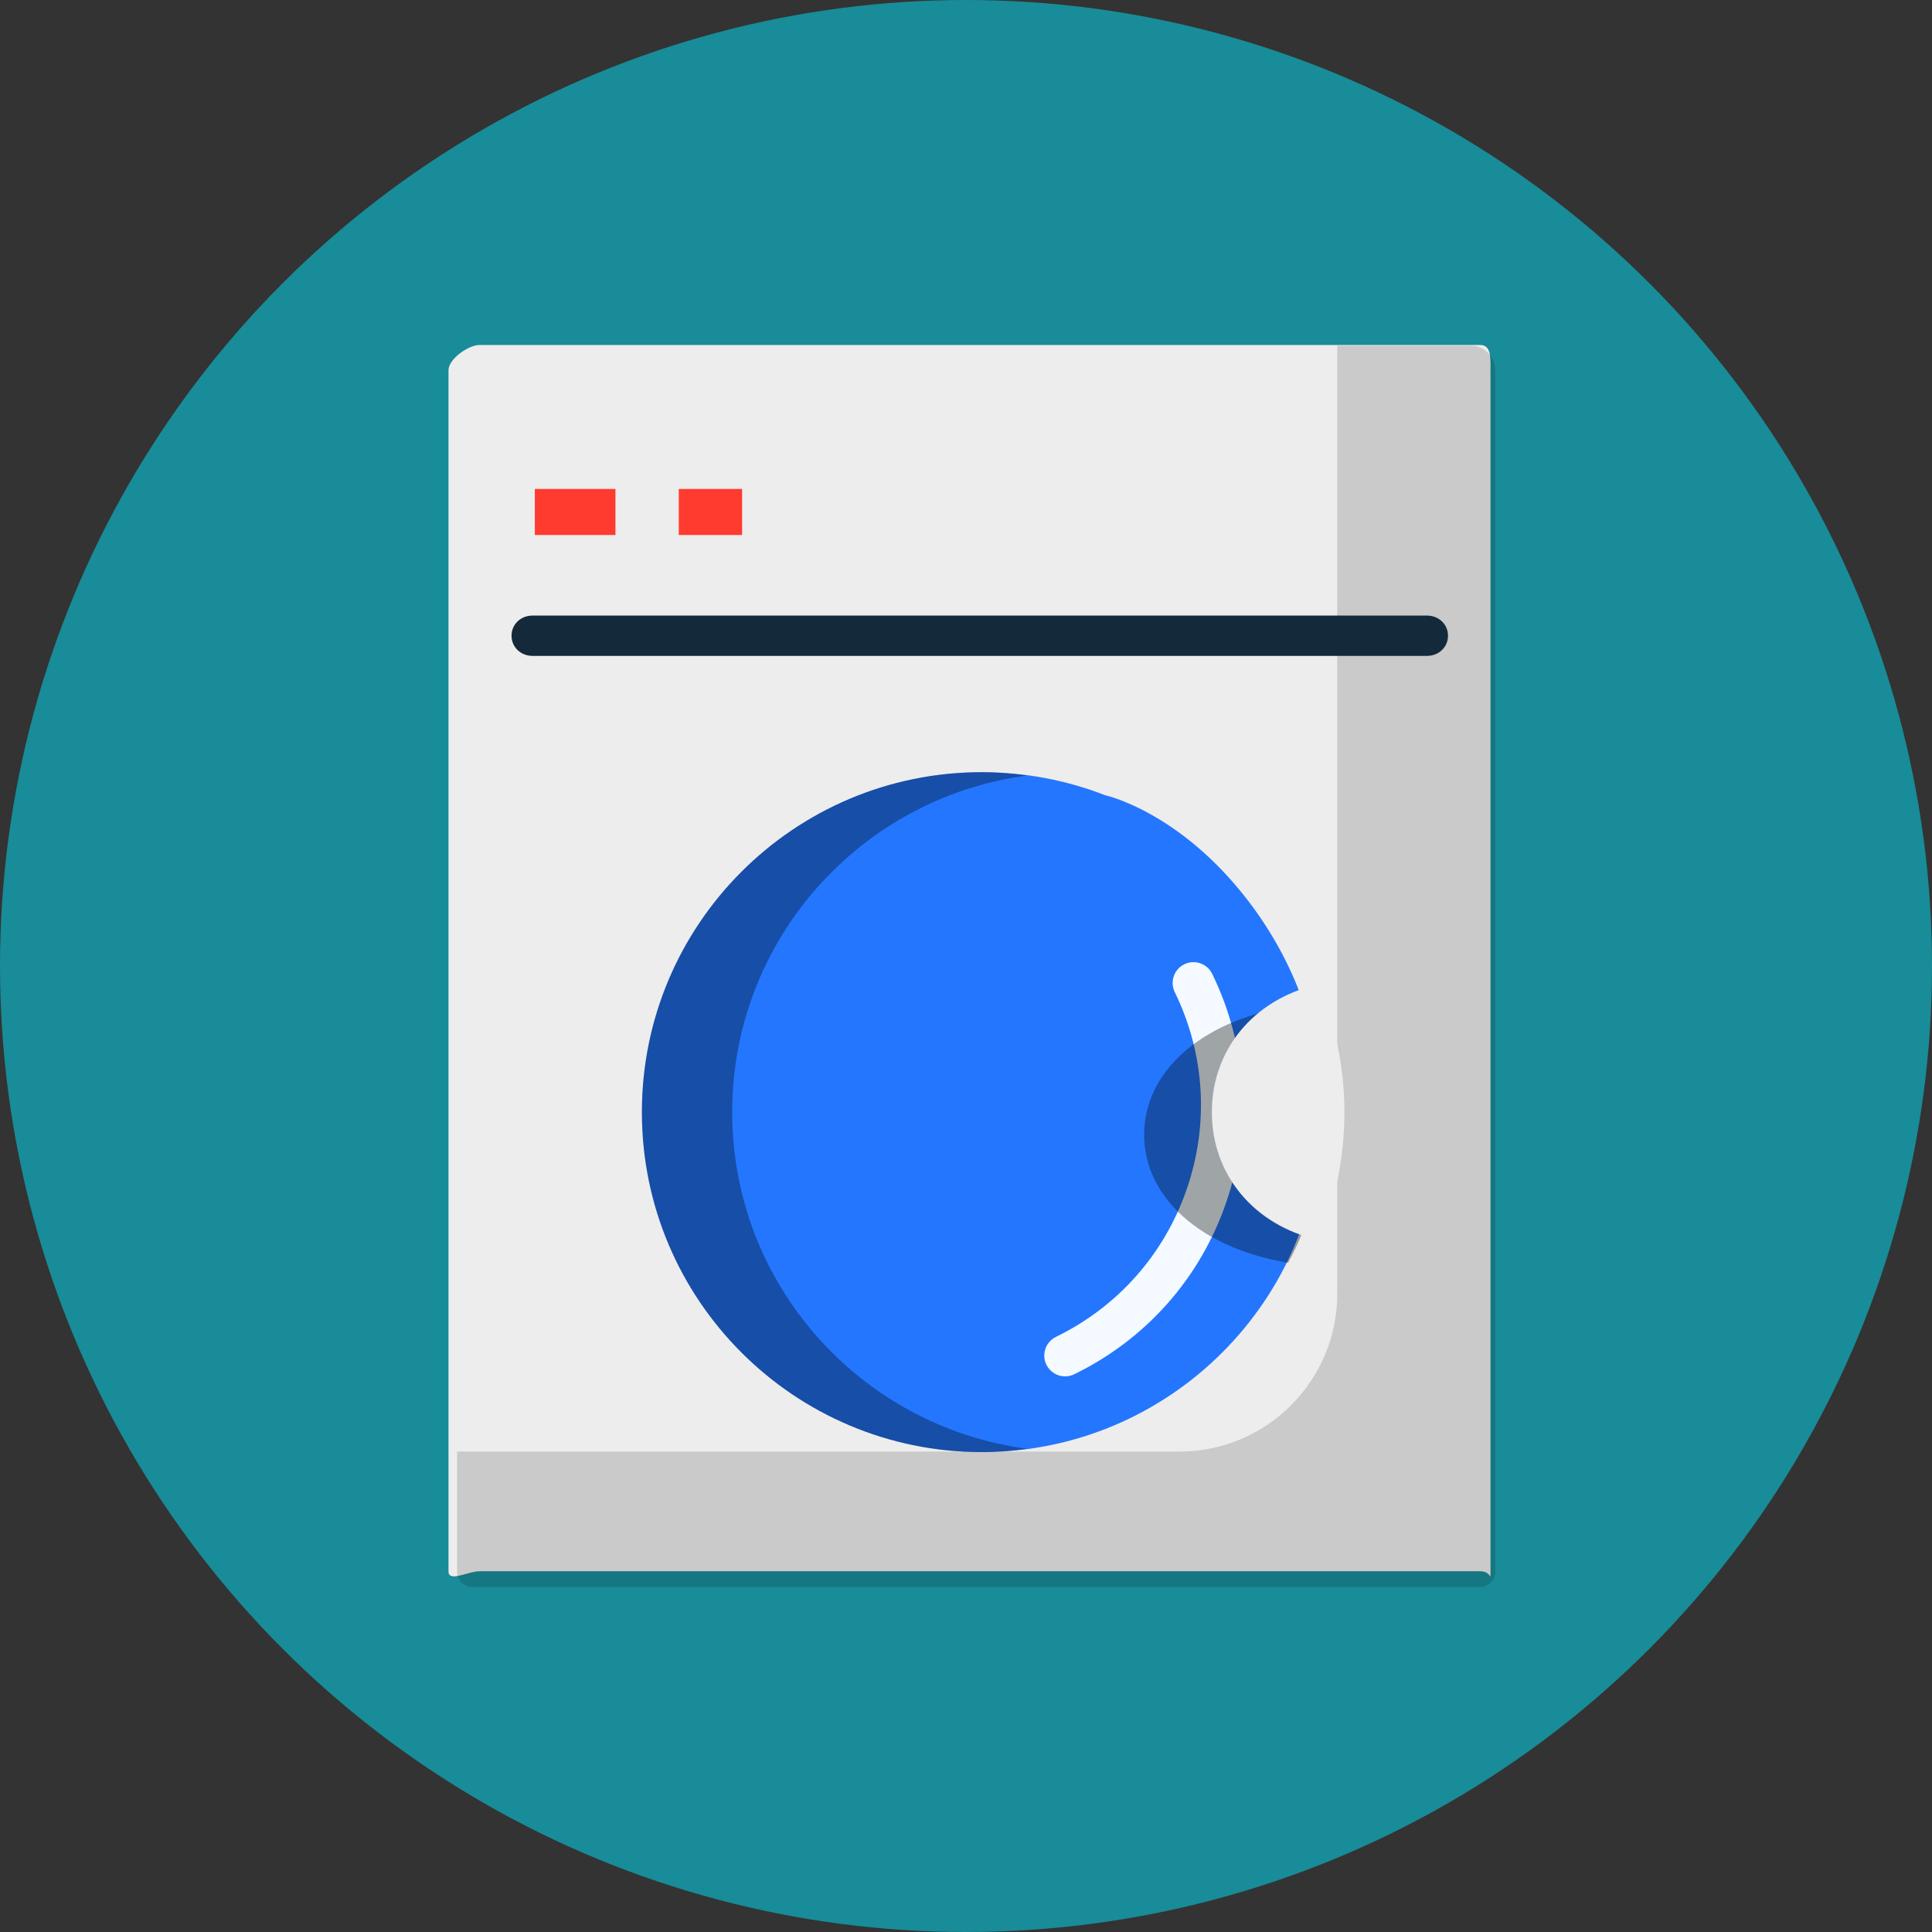 <svg width="56" height="56" viewBox="0 0 56 56" fill="none" xmlns="http://www.w3.org/2000/svg">
<rect x="0" y="0" width="56" height="56" fill="#333333" stroke="none"/>
<circle opacity="0.64" cx="28" cy="28" r="28" fill="#0ABED2"/>
<path fill-rule="evenodd" clip-rule="evenodd" d="M13 43.873V45.55C13 45.871 13.575 45.544 13.896 45.544H42.912C43.233 45.544 43.203 45.871 43.203 45.55V10.73C43.203 10.409 43.233 10 42.912 10H13.896C13.575 10 13 10.409 13 10.73V43.873Z" fill="#EDEDED"/>
<path opacity="0.15" fill-rule="evenodd" clip-rule="evenodd" d="M42.63 10.019H38.762V37.495C38.762 40.025 36.712 42.075 34.183 42.075H13.248V43.873V45.55C13.248 45.799 13.45 46 13.699 46H42.891C43.14 46 43.341 45.799 43.341 45.55V10.73C43.341 10.339 43.021 10.019 42.63 10.019Z" fill="#020403"/>
<path fill-rule="evenodd" clip-rule="evenodd" d="M41.367 19.011H15.431C15.097 19.011 14.827 18.76 14.827 18.427C14.827 18.094 15.097 17.843 15.431 17.843H41.367C41.7 17.843 41.971 18.094 41.971 18.427C41.971 18.76 41.7 19.011 41.367 19.011Z" fill="#142A3B"/>
<path fill-rule="evenodd" clip-rule="evenodd" d="M36.166 26.094C37.48 27.802 38.314 29.913 38.314 32.236C38.314 37.678 33.902 42.09 28.46 42.09C23.018 42.09 18.606 37.678 18.606 32.236C18.606 26.794 23.018 22.382 28.46 22.382C29.719 22.382 30.924 22.618 32.03 23.049C32.03 23.049 34.178 23.511 36.166 26.094Z" fill="#2476FF"/>
<path fill-rule="evenodd" clip-rule="evenodd" d="M30.872 39.895C30.649 39.895 30.434 39.77 30.33 39.556C30.184 39.257 30.308 38.896 30.608 38.75C32.402 37.875 33.749 36.354 34.399 34.466C35.05 32.578 34.926 30.551 34.051 28.756C33.905 28.456 34.029 28.095 34.329 27.95C34.628 27.803 34.989 27.928 35.136 28.227C36.152 30.311 36.295 32.667 35.54 34.859C34.785 37.051 33.221 38.818 31.136 39.834C31.051 39.876 30.961 39.895 30.872 39.895Z" fill="#F4FAFF"/>
<path opacity="0.35" fill-rule="evenodd" clip-rule="evenodd" d="M21.223 32.236C21.223 27.239 24.947 23.12 29.769 22.479C29.34 22.421 28.905 22.382 28.46 22.382C23.018 22.382 18.606 26.794 18.606 32.236C18.606 37.678 23.018 42.09 28.46 42.09C28.905 42.09 29.339 42.05 29.768 41.993C24.946 41.352 21.223 37.233 21.223 32.236Z" fill="#020403"/>
<path opacity="0.35" fill-rule="evenodd" clip-rule="evenodd" d="M33.163 32.89C33.163 34.672 34.75 36.167 37.337 36.602C37.962 35.455 38.314 34.204 38.314 32.89C38.314 31.573 37.945 30.328 37.313 29.182C34.741 29.621 33.163 31.112 33.163 32.89Z" fill="#020403"/>
<path fill-rule="evenodd" clip-rule="evenodd" d="M35.126 32.236C35.126 34.018 36.31 35.513 38.239 35.947C38.706 34.801 38.968 33.55 38.968 32.236C38.968 30.919 38.693 29.674 38.221 28.528C36.302 28.967 35.126 30.458 35.126 32.236Z" fill="#EDEDED"/>
<path fill-rule="evenodd" clip-rule="evenodd" d="M17.839 15.507H15.503V14.172H17.839V15.507Z" fill="#FF3A2F"/>
<path fill-rule="evenodd" clip-rule="evenodd" d="M21.51 15.507H19.675V14.172H21.51V15.507Z" fill="#FF3A2F"/>
</svg>
